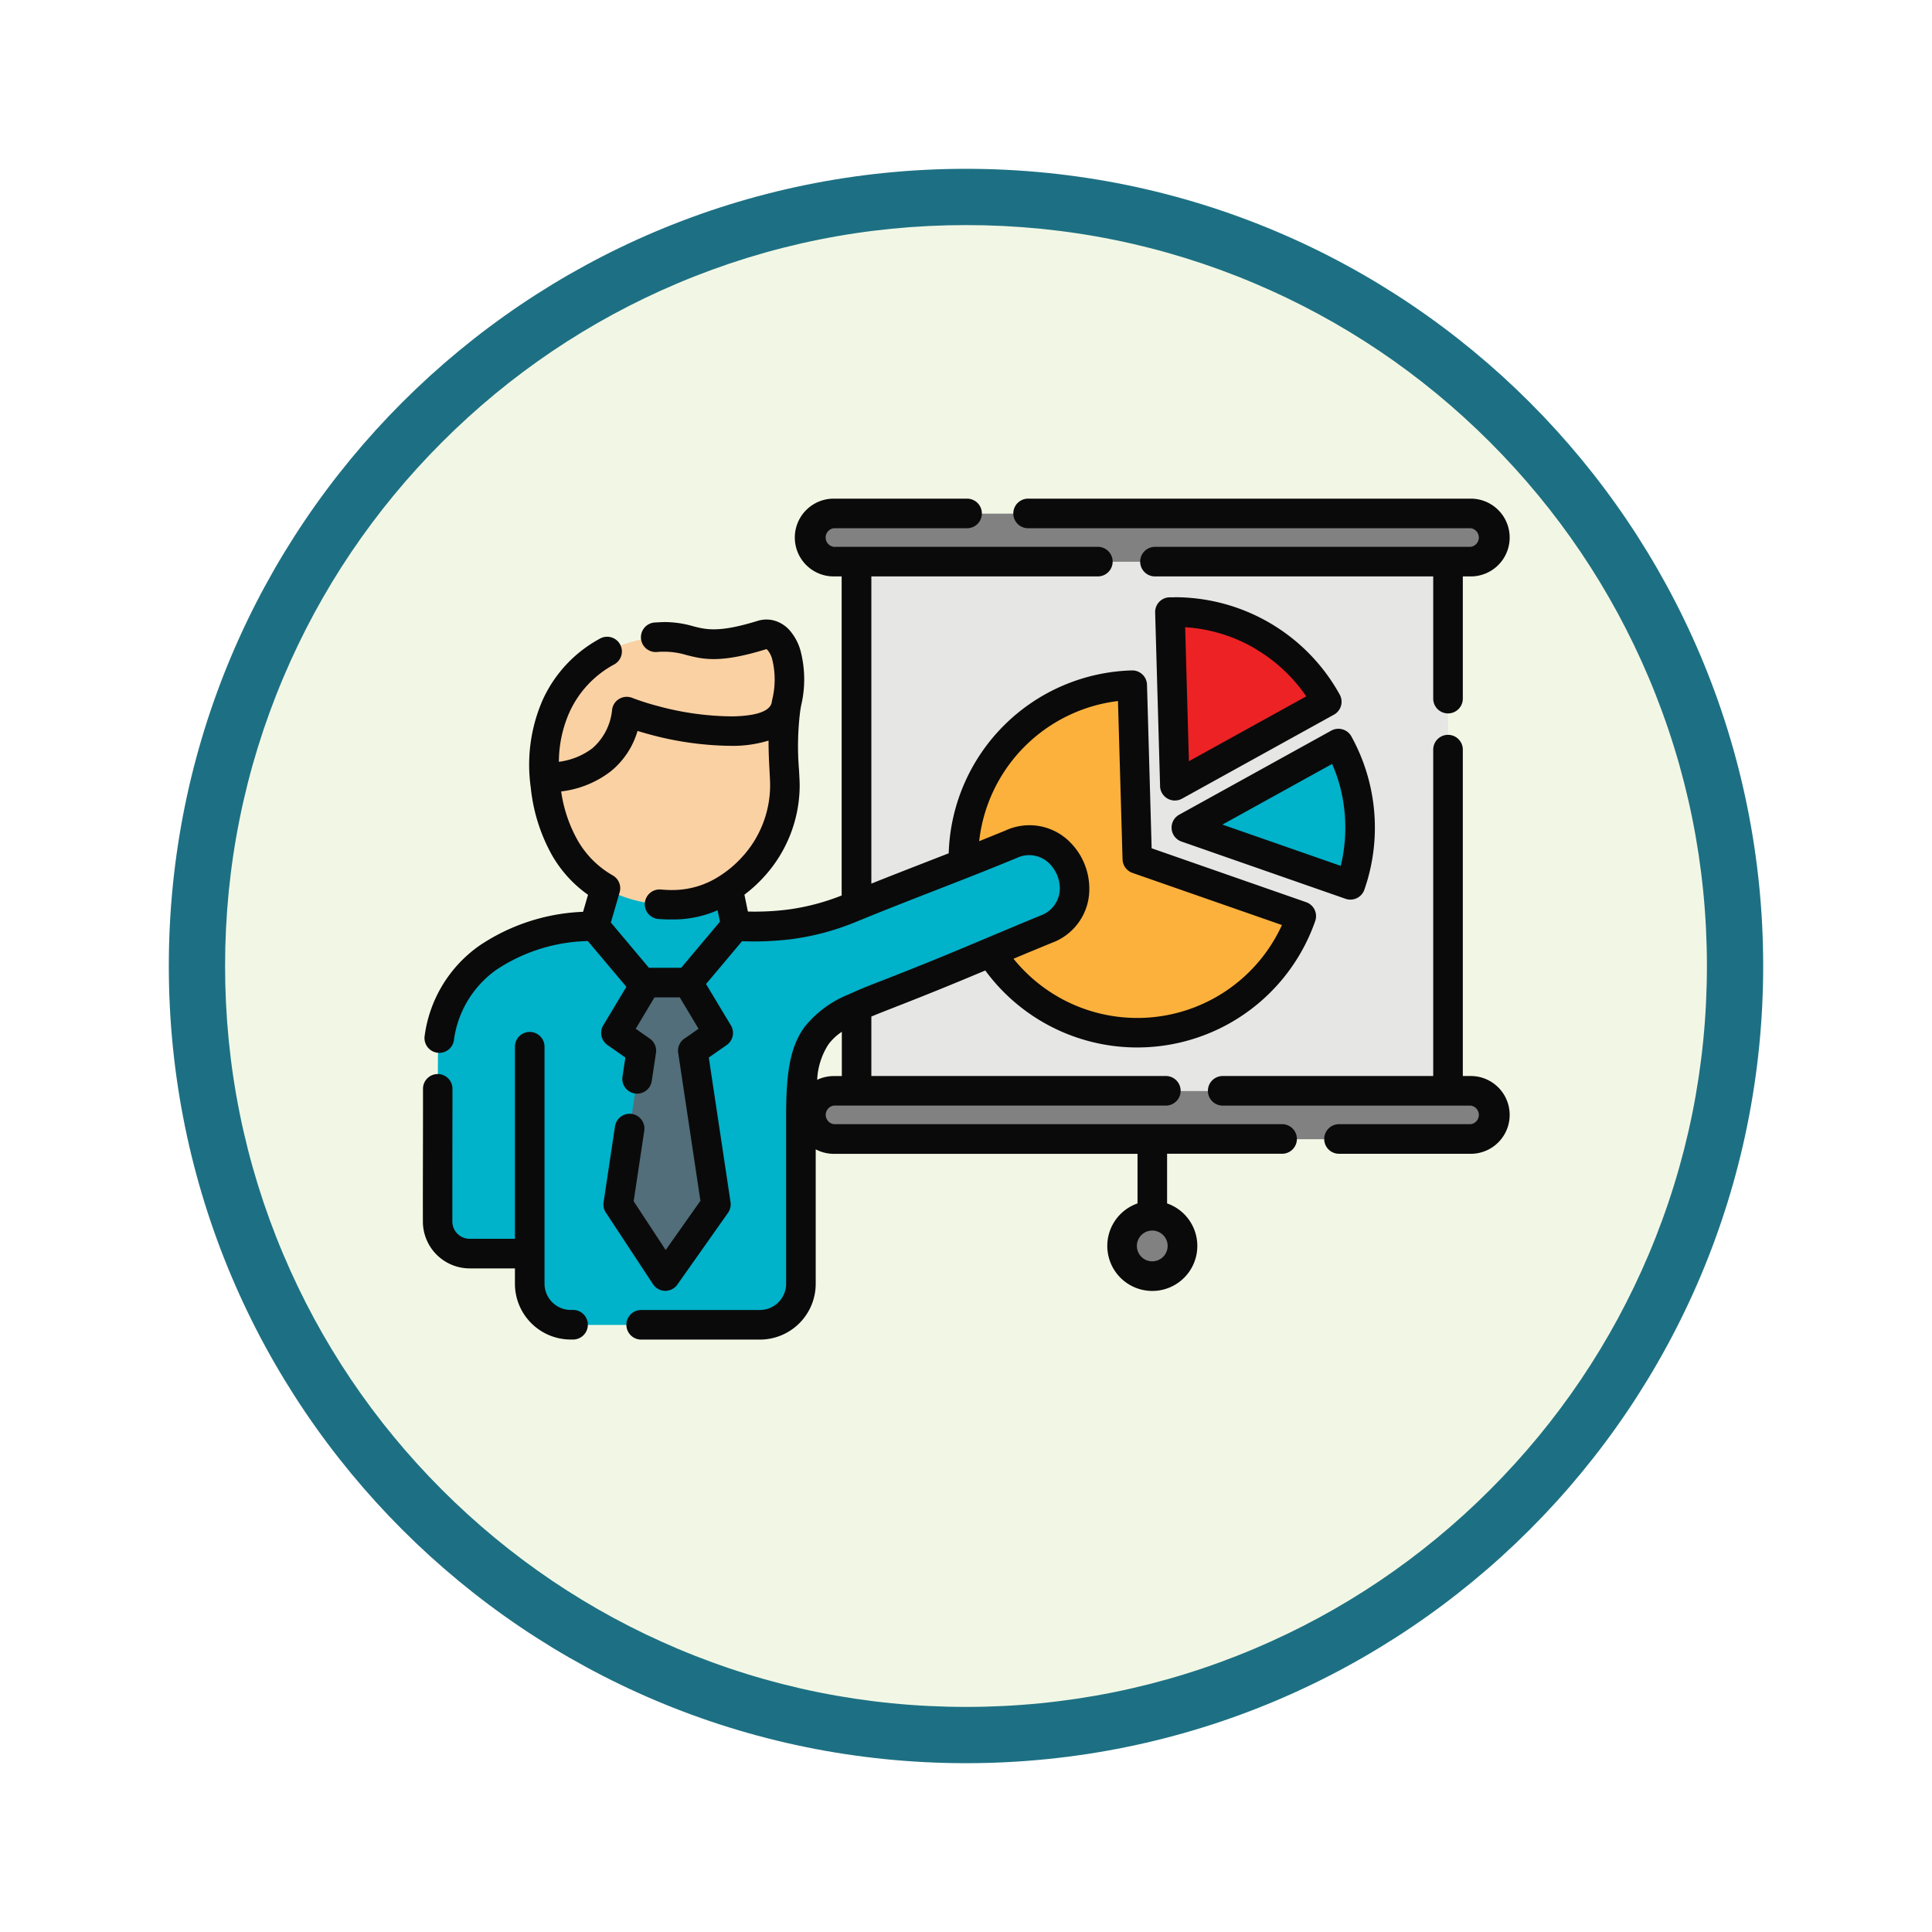 <svg xmlns="http://www.w3.org/2000/svg" xmlns:xlink="http://www.w3.org/1999/xlink" width="103" height="103" viewBox="0 0 103 103">
  <defs>
    <filter id="Trazado_982547" x="0" y="0" width="103" height="103" filterUnits="userSpaceOnUse">
      <feOffset dy="3" input="SourceAlpha"/>
      <feGaussianBlur stdDeviation="3" result="blur"/>
      <feFlood flood-opacity="0.161"/>
      <feComposite operator="in" in2="blur"/>
      <feComposite in="SourceGraphic"/>
    </filter>
  </defs>
  <g id="Grupo_1202401" data-name="Grupo 1202401" transform="translate(-191 -575)">
    <g id="Grupo_1202207" data-name="Grupo 1202207" transform="translate(-80 -295.414)">
      <g id="Grupo_1174813" data-name="Grupo 1174813" transform="translate(280 876.414)">
        <g id="Grupo_1201680" data-name="Grupo 1201680">
          <g id="Grupo_1201330" data-name="Grupo 1201330">
            <g id="Grupo_1172010" data-name="Grupo 1172010">
              <g id="Grupo_1171046" data-name="Grupo 1171046">
                <g id="Grupo_1148525" data-name="Grupo 1148525">
                  <g transform="matrix(1, 0, 0, 1, -9, -6)" filter="url(#Trazado_982547)">
                    <g id="Trazado_982547-2" data-name="Trazado 982547" transform="translate(9 6)" fill="#f2f7e5">
                      <path d="M 42.5 83.5 C 36.964 83.5 31.595 82.416 26.541 80.279 C 21.659 78.214 17.274 75.257 13.509 71.491 C 9.743 67.726 6.786 63.341 4.721 58.459 C 2.584 53.405 1.5 48.036 1.5 42.5 C 1.5 36.964 2.584 31.595 4.721 26.541 C 6.786 21.659 9.743 17.274 13.509 13.509 C 17.274 9.743 21.659 6.786 26.541 4.721 C 31.595 2.584 36.964 1.5 42.5 1.5 C 48.036 1.5 53.405 2.584 58.459 4.721 C 63.341 6.786 67.726 9.743 71.491 13.509 C 75.257 17.274 78.214 21.659 80.279 26.541 C 82.416 31.595 83.5 36.964 83.5 42.5 C 83.5 48.036 82.416 53.405 80.279 58.459 C 78.214 63.341 75.257 67.726 71.491 71.491 C 67.726 75.257 63.341 78.214 58.459 80.279 C 53.405 82.416 48.036 83.5 42.5 83.5 Z" stroke="none"/>
                      <path d="M 42.5 3 C 37.166 3 31.994 4.044 27.126 6.103 C 22.422 8.092 18.198 10.941 14.569 14.569 C 10.941 18.198 8.092 22.422 6.103 27.126 C 4.044 31.994 3 37.166 3 42.5 C 3 47.834 4.044 53.006 6.103 57.874 C 8.092 62.578 10.941 66.802 14.569 70.431 C 18.198 74.059 22.422 76.908 27.126 78.897 C 31.994 80.956 37.166 82 42.5 82 C 47.834 82 53.006 80.956 57.874 78.897 C 62.578 76.908 66.802 74.059 70.431 70.431 C 74.059 66.802 76.908 62.578 78.897 57.874 C 80.956 53.006 82 47.834 82 42.5 C 82 37.166 80.956 31.994 78.897 27.126 C 76.908 22.422 74.059 18.198 70.431 14.569 C 66.802 10.941 62.578 8.092 57.874 6.103 C 53.006 4.044 47.834 3 42.5 3 M 42.5 0 C 65.972 0 85 19.028 85 42.5 C 85 65.972 65.972 85 42.5 85 C 19.028 85 0 65.972 0 42.5 C 0 19.028 19.028 0 42.5 0 Z" stroke="none" fill="#1d7083"/>
                    </g>
                  </g>
                </g>
              </g>
            </g>
          </g>
        </g>
      </g>
    </g>
    <g id="presentation_8629308" transform="translate(213.402 544.994)">
      <g id="Grupo_1202400" data-name="Grupo 1202400" transform="translate(0.928 57.389)">
        <path id="Trazado_1041021" data-name="Trazado 1041021" d="M179.414,63.48h33.96a1.284,1.284,0,1,1,0,2.568h-33.96a1.284,1.284,0,1,1,0-2.568Z" transform="translate(-158.29 -63.48)" fill="#818181" fill-rule="evenodd"/>
        <path id="Trazado_1041022" data-name="Trazado 1041022" d="M199.67,85.64H231.2v28.213H199.67Z" transform="translate(-177.333 -83.072)" fill="#e6e6e5" fill-rule="evenodd"/>
        <path id="Trazado_1041023" data-name="Trazado 1041023" d="M179.414,331.658h33.96a1.284,1.284,0,1,0,0-2.568h-33.96a1.284,1.284,0,1,0,0,2.568Z" transform="translate(-158.29 -298.308)" fill="#818181" fill-rule="evenodd"/>
        <path id="Trazado_1041024" data-name="Trazado 1041024" d="M323.457,386.56a1.607,1.607,0,1,1-1.607,1.607A1.607,1.607,0,0,1,323.457,386.56Z" transform="translate(-285.354 -349.118)" fill="#818181" fill-rule="evenodd"/>
        <path id="Trazado_1041025" data-name="Trazado 1041025" d="M266.853,154.792a9.265,9.265,0,1,1-9.012-12.312l.263,9.26Z" transform="translate(-220.805 -133.325)" fill="#fcb13c" fill-rule="evenodd"/>
        <path id="Trazado_1041026" data-name="Trazado 1041026" d="M359.469,169.35a9.281,9.281,0,0,1,.64,7.535l-8.749-3.053Z" transform="translate(-311.444 -157.081)" fill="#00b2ca" fill-rule="evenodd"/>
        <path id="Trazado_1041027" data-name="Trazado 1041027" d="M344.093,108.87a9.262,9.262,0,0,1,8.109,4.782l-8.109,4.483-.263-9.26C343.918,108.871,344.006,108.87,344.093,108.87Z" transform="translate(-304.787 -103.61)" fill="#ed2224" fill-rule="evenodd"/>
        <path id="Trazado_1041028" data-name="Trazado 1041028" d="M22.832,218.367a13.52,13.52,0,0,0,6.157-.978c3.091-1.269,5.426-2.11,8.516-3.385a2.45,2.45,0,0,1,1.869,4.529c-3.681,1.519-4.925,2.1-8.63,3.539s-4.448,2.138-4.441,6.4v8.971a2.185,2.185,0,0,1-2.181,2.181H14.028a2.185,2.185,0,0,1-2.181-2.181v-1.611h-3.2a1.714,1.714,0,0,1-1.711-1.7c-.008-2.712.012-6.853.012-8.614,0-4.675,3.724-7.023,8.352-7.144l0-.006,1.278-4.389,5.324-.182.939,4.57Z" transform="translate(-6.933 -196.37)" fill="#00b2ca" fill-rule="evenodd"/>
        <path id="Trazado_1041029" data-name="Trazado 1041029" d="M90.593,279.31,88.98,282l1.355.948-1.233,8.2,2.511,3.816,2.7-3.826-1.232-8.188L94.435,282l-1.612-2.685Z" transform="translate(-79.471 -254.297)" fill="#516e7a" fill-rule="evenodd"/>
        <path id="Trazado_1041030" data-name="Trazado 1041030" d="M62.416,119.247c1.673,0,1.807.938,5.15-.1,1.016-.315,1.8,1.286,1.333,3.581a19.839,19.839,0,0,0-.1,4.451,6.359,6.359,0,0,1-5.832,6.343c-2.873.041-6.323-1.267-6.935-6.343S58.891,119.247,62.416,119.247Z" transform="translate(-50.279 -112.662)" fill="#fad1a3" fill-rule="evenodd"/>
      </g>
      <path id="Trazado_1041031" data-name="Trazado 1041031" d="M17.166,80.175l-1.927,2.292,1.325,2.205h0a.785.785,0,0,1-.225,1.048l-.953.666,1.159,7.708h0a.784.784,0,0,1-.134.57l-2.7,3.826h0a.786.786,0,0,1-1.3-.021L9.936,94.708a.786.786,0,0,1-.16-.6l.606-4.031a.789.789,0,1,1,1.56.234l-.562,3.737,1.708,2.6,1.851-2.624L13.755,86.14a.786.786,0,0,1,.385-.8l.7-.488-1-1.672H12.49l-1,1.672.753.527a.785.785,0,0,1,.327.761h0l-.223,1.479a.789.789,0,1,1-1.56-.234l.151-1-.926-.648a.787.787,0,0,1-.253-1.067l1.233-2.054L8.936,80.176A9.162,9.162,0,0,0,4.072,81.7,5.478,5.478,0,0,0,1.8,85.444a.789.789,0,1,1-1.56-.234,7.01,7.01,0,0,1,2.91-4.785,10.628,10.628,0,0,1,5.533-1.808l.264-.907a6.6,6.6,0,0,1-1.913-2.1h0a9.314,9.314,0,0,1-1.14-3.622,8.622,8.622,0,0,1,.637-4.669,7,7,0,0,1,3.044-3.262.786.786,0,1,1,.752,1.38,5.455,5.455,0,0,0-2.367,2.535,6.574,6.574,0,0,0-.567,2.648A3.744,3.744,0,0,0,9.178,69.9a3.109,3.109,0,0,0,1.053-2.063.864.864,0,0,1,.046-.181.788.788,0,0,1,1.02-.447,12.751,12.751,0,0,0,1.328.426,15.474,15.474,0,0,0,4.036.563c1.046-.021,1.877-.2,2.057-.662,0-.012.009-.025.014-.039.013-.07.025-.139.039-.207a4.475,4.475,0,0,0-.01-2.156,1.291,1.291,0,0,0-.223-.448.243.243,0,0,0-.082-.074l-.017.006c-2.474.766-3.374.535-4.278.3a4.076,4.076,0,0,0-1.1-.167c-.119,0-.194,0-.225,0s-.117.007-.221.015a.788.788,0,0,1-.117-1.573c.063,0,.158-.009.283-.015s.231-.008.279-.008a5.464,5.464,0,0,1,1.493.223c.687.176,1.371.352,3.427-.284a1.587,1.587,0,0,1,.794-.043,1.722,1.722,0,0,1,.97.6,2.829,2.829,0,0,1,.524,1,6.04,6.04,0,0,1,.046,2.932c-.012.056-.022.111-.032.167a.677.677,0,0,1-.016.093,15.149,15.149,0,0,0-.07,3.2c.019.347.035.644.035.834a7.243,7.243,0,0,1-1.94,4.9,7.465,7.465,0,0,1-1.006.911l.185.9a14.2,14.2,0,0,0,2.157-.109,12.015,12.015,0,0,0,2.842-.748V60.737h-.424a2.073,2.073,0,0,1,0-4.147h7.11a.789.789,0,1,1,0,1.578h-7.11a.5.5,0,0,0,0,.99H36.127a.789.789,0,1,1,0,1.578H24.052V77.114c.979-.392,1.9-.75,2.813-1.106l1.311-.511a10.052,10.052,0,0,1,9.764-9.749.786.786,0,0,1,.808.765l.247,8.717,8.238,2.874a.787.787,0,0,1,.484,1,10.048,10.048,0,0,1-17.591,2.641c-1.53.643-2.878,1.2-5.106,2.068-.351.137-.673.264-.968.389v3.168h15.7a.789.789,0,1,1,0,1.578H22.05a.5.5,0,0,0,0,.99h23.9a.789.789,0,1,1,0,1.578H39.819v2.647a2.4,2.4,0,1,1-1.577,0V91.52H22.051a2.057,2.057,0,0,1-.965-.24v7.173a2.976,2.976,0,0,1-2.97,2.97H11.781a.789.789,0,0,1,0-1.578h6.335a1.4,1.4,0,0,0,1.392-1.392V89.48h0c0-2.306.218-3.677.985-4.725a5.746,5.746,0,0,1,2.377-1.746A.81.81,0,0,1,23,82.95c.431-.2.913-.392,1.452-.6,2.492-.967,3.858-1.541,5.593-2.271.889-.374,1.872-.787,3.022-1.262A1.533,1.533,0,0,0,34.1,77.357a1.905,1.905,0,0,0-.147-.706,1.926,1.926,0,0,0-.4-.6,1.531,1.531,0,0,0-1.759-.3c-1.587.655-2.973,1.195-4.364,1.736-1.221.475-2.446.953-3.812,1.509a.789.789,0,0,1-.122.05l-.218.089a13.7,13.7,0,0,1-3.445.935,16.4,16.4,0,0,1-2.671.114ZM13.915,81.6l2.065-2.456-.125-.61a5.9,5.9,0,0,1-2.231.49c-.155,0-.308,0-.457,0-.18-.006-.331-.014-.454-.024a.788.788,0,1,1,.123-1.571c.156.013.283.021.38.024q.2.007.389,0a4.588,4.588,0,0,0,2.365-.75.458.458,0,0,1,.039-.025,5.789,5.789,0,0,0,1.126-.953,5.665,5.665,0,0,0,1.52-3.829c0-.225-.014-.469-.029-.754-.025-.473-.057-1.042-.054-1.654a6.474,6.474,0,0,1-1.877.282,17.129,17.129,0,0,1-4.475-.613c-.219-.059-.43-.119-.633-.183a4.335,4.335,0,0,1-1.416,2.144A5.357,5.357,0,0,1,7.515,72.2,7.452,7.452,0,0,0,8.4,74.817h0a5.015,5.015,0,0,0,1.865,1.859.788.788,0,0,1,.358.935l-.459,1.576,2.03,2.415h1.726ZM5.05,85.81V96.05H2.638a.924.924,0,0,1-.924-.916c0-1.737,0-4.063.006-5.972l0-1.082a.786.786,0,1,0-1.571,0l0,1.082c0,1.91-.012,4.235-.006,5.972a2.5,2.5,0,0,0,2.5,2.494H5.05v.822a2.976,2.976,0,0,0,2.97,2.97h.129a.789.789,0,1,0,0-1.578H8.02A1.4,1.4,0,0,1,6.628,98.45V85.81a.789.789,0,0,0-1.578,0ZM29.8,74.852c.451-.181.914-.37,1.4-.568a3.044,3.044,0,0,1,3.486.662,3.512,3.512,0,0,1,.986,2.4,3.042,3.042,0,0,1-2,2.926c-.8.33-1.457.6-2.041.848a8.532,8.532,0,0,0,2.531,2.116,8.479,8.479,0,0,0,11.78-3.914l-7.971-2.78a.788.788,0,0,1-.527-.721L37.2,67.38a8.472,8.472,0,0,0-7.4,7.473ZM22.473,85.017a2.875,2.875,0,0,0-.709.668,3.8,3.8,0,0,0-.6,1.889,2.063,2.063,0,0,1,.89-.2h.424V85.017ZM40.232,61.85c-.092,0,.031,0-.141,0l-.144,0a.786.786,0,0,0-.765.808l.262,9.213a.789.789,0,0,0,1.167.716l8.109-4.484h0l0,0a.786.786,0,0,0,.3-1.07,10.046,10.046,0,0,0-8.795-5.187Zm4.3,2.745a8.422,8.422,0,0,0-3.75-1.15l.2,7.144,6.257-3.459A8.545,8.545,0,0,0,44.53,64.6Zm5.132,4.711c-.006-.013-.013-.025-.02-.038a.789.789,0,0,0-1.07-.312l-8.109,4.483h0a.787.787,0,0,0,.121,1.432l8.749,3.053a.787.787,0,0,0,1-.484,9.942,9.942,0,0,0,.42-1.632,10.028,10.028,0,0,0-.178-4.191,9.983,9.983,0,0,0-.913-2.312Zm-.608,2.7a8.294,8.294,0,0,0-.44-1.272l-5.848,3.233,6.308,2.2q.075-.3.127-.617a8.676,8.676,0,0,0-.147-3.545ZM39.608,95.851a.82.82,0,1,0,.24.579A.815.815,0,0,0,39.608,95.851Zm9.377-4.333h7.024a2.073,2.073,0,0,0,0-4.147h-.424v-17.4a.789.789,0,1,0-1.578,0v17.4H42.784a.789.789,0,1,0,0,1.578H56.01a.5.5,0,0,1,0,.99H48.984a.789.789,0,0,0,0,1.578Zm7.024-32.359H39.173a.789.789,0,0,0,0,1.578H54.007v6.514a.789.789,0,1,0,1.578,0V60.737h.424a2.073,2.073,0,0,0,0-4.147h-23.6a.789.789,0,0,0,0,1.578h23.6a.5.5,0,0,1,0,.99Z" fill="#0b0a0a" fill-rule="evenodd"/>
    </g>
  </g>
</svg>
